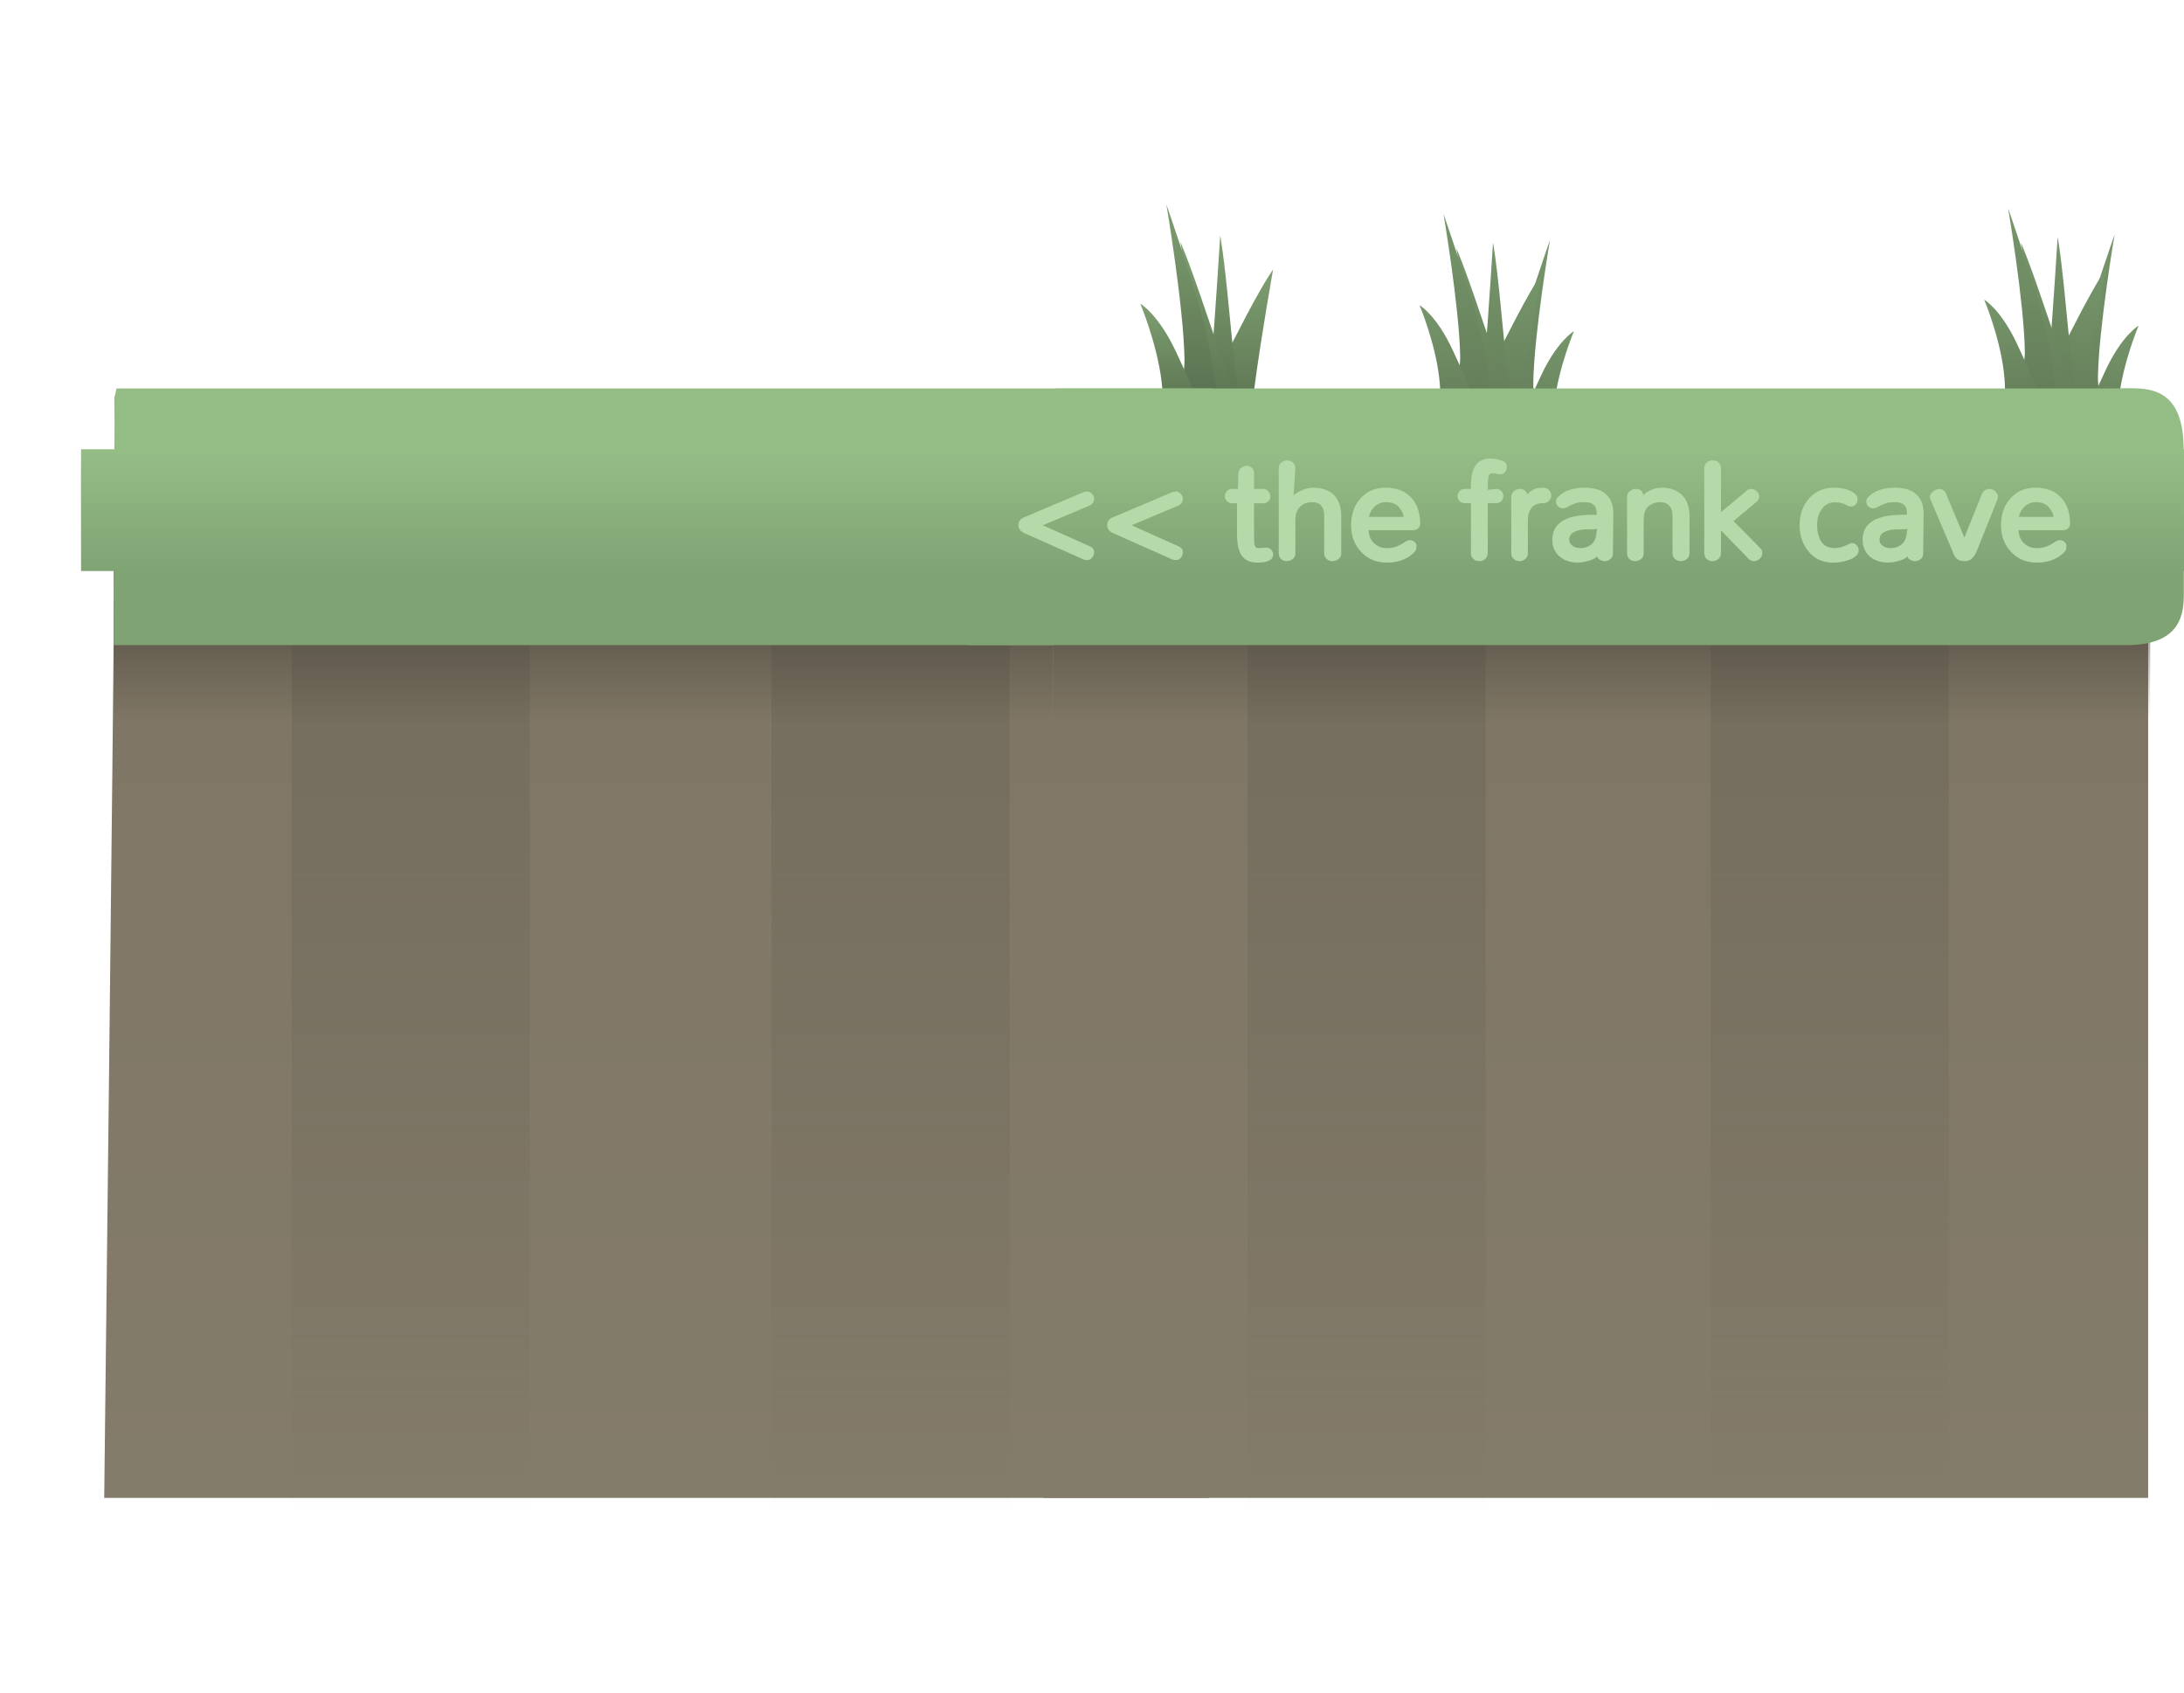 <svg version="1.1" xmlns="http://www.w3.org/2000/svg" xmlns:xlink="http://www.w3.org/1999/xlink" width="394.528" height="305.835" viewBox="0,0,394.528,305.835"><defs><linearGradient x1="99.795" y1="169.432" x2="99.795" y2="198.395" gradientUnits="userSpaceOnUse" id="color-1"><stop offset="0" stop-color="#7e9f71"/><stop offset="1" stop-color="#576e4e"/></linearGradient><linearGradient x1="97.648" y1="163.306" x2="97.648" y2="197.004" gradientUnits="userSpaceOnUse" id="color-2"><stop offset="0" stop-color="#7e9f71"/><stop offset="1" stop-color="#576e4e"/></linearGradient><linearGradient x1="95.998" y1="164.441" x2="95.998" y2="198.01" gradientUnits="userSpaceOnUse" id="color-3"><stop offset="0" stop-color="#7e9f71"/><stop offset="1" stop-color="#576e4e"/></linearGradient><linearGradient x1="92.699" y1="157.667" x2="92.699" y2="195.119" gradientUnits="userSpaceOnUse" id="color-4"><stop offset="0" stop-color="#7e9f71"/><stop offset="1" stop-color="#576e4e"/></linearGradient><linearGradient x1="89.014" y1="175.601" x2="89.014" y2="196.622" gradientUnits="userSpaceOnUse" id="color-5"><stop offset="0" stop-color="#7e9f71"/><stop offset="1" stop-color="#576e4e"/></linearGradient><linearGradient x1="254.946" y1="163.074" x2="254.946" y2="197.517" gradientUnits="userSpaceOnUse" id="color-6"><stop offset="0" stop-color="#77966b"/><stop offset="1" stop-color="#637d59"/></linearGradient><linearGradient x1="258.335" y1="179.567" x2="258.335" y2="198.899" gradientUnits="userSpaceOnUse" id="color-7"><stop offset="0" stop-color="#77966b"/><stop offset="1" stop-color="#637d59"/></linearGradient><linearGradient x1="250.906" y1="169.196" x2="250.906" y2="195.832" gradientUnits="userSpaceOnUse" id="color-8"><stop offset="0" stop-color="#77966b"/><stop offset="1" stop-color="#637d59"/></linearGradient><linearGradient x1="248.932" y1="163.562" x2="248.932" y2="194.553" gradientUnits="userSpaceOnUse" id="color-9"><stop offset="0" stop-color="#77966b"/><stop offset="1" stop-color="#637d59"/></linearGradient><linearGradient x1="247.415" y1="164.607" x2="247.415" y2="195.479" gradientUnits="userSpaceOnUse" id="color-10"><stop offset="0" stop-color="#77966b"/><stop offset="1" stop-color="#637d59"/></linearGradient><linearGradient x1="244.38" y1="158.377" x2="244.38" y2="192.82" gradientUnits="userSpaceOnUse" id="color-11"><stop offset="0" stop-color="#77966b"/><stop offset="1" stop-color="#637d59"/></linearGradient><linearGradient x1="240.991" y1="174.87" x2="240.991" y2="194.202" gradientUnits="userSpaceOnUse" id="color-12"><stop offset="0" stop-color="#77966b"/><stop offset="1" stop-color="#637d59"/></linearGradient><linearGradient x1="152.946" y1="164.074" x2="152.946" y2="198.517" gradientUnits="userSpaceOnUse" id="color-13"><stop offset="0" stop-color="#77966b"/><stop offset="1" stop-color="#637d59"/></linearGradient><linearGradient x1="156.335" y1="180.567" x2="156.335" y2="199.899" gradientUnits="userSpaceOnUse" id="color-14"><stop offset="0" stop-color="#77966b"/><stop offset="1" stop-color="#637d59"/></linearGradient><linearGradient x1="148.906" y1="170.196" x2="148.906" y2="196.832" gradientUnits="userSpaceOnUse" id="color-15"><stop offset="0" stop-color="#77966b"/><stop offset="1" stop-color="#637d59"/></linearGradient><linearGradient x1="146.932" y1="164.562" x2="146.932" y2="195.553" gradientUnits="userSpaceOnUse" id="color-16"><stop offset="0" stop-color="#77966b"/><stop offset="1" stop-color="#637d59"/></linearGradient><linearGradient x1="145.415" y1="165.607" x2="145.415" y2="196.479" gradientUnits="userSpaceOnUse" id="color-17"><stop offset="0" stop-color="#77966b"/><stop offset="1" stop-color="#637d59"/></linearGradient><linearGradient x1="142.38" y1="159.377" x2="142.38" y2="193.82" gradientUnits="userSpaceOnUse" id="color-18"><stop offset="0" stop-color="#77966b"/><stop offset="1" stop-color="#637d59"/></linearGradient><linearGradient x1="138.991" y1="175.87" x2="138.991" y2="195.202" gradientUnits="userSpaceOnUse" id="color-19"><stop offset="0" stop-color="#77966b"/><stop offset="1" stop-color="#637d59"/></linearGradient><linearGradient x1="-27.694" y1="203.472" x2="-27.694" y2="391.341" gradientUnits="userSpaceOnUse" id="color-20"><stop offset="0" stop-color="#7e7463"/><stop offset="1" stop-color="#847c6b"/></linearGradient><linearGradient x1="-48.515" y1="221.339" x2="-48.515" y2="394.006" gradientUnits="userSpaceOnUse" id="color-21"><stop offset="0" stop-color="#736c5d"/><stop offset="1" stop-color="#736c5d" stop-opacity="0"/></linearGradient><linearGradient x1="38.155" y1="221.339" x2="38.155" y2="394.006" gradientUnits="userSpaceOnUse" id="color-22"><stop offset="0" stop-color="#736c5d"/><stop offset="1" stop-color="#736c5d" stop-opacity="0"/></linearGradient><linearGradient x1="-27.307" y1="218.173" x2="-27.307" y2="251.24" gradientUnits="userSpaceOnUse" id="color-23"><stop offset="0" stop-color="#454037"/><stop offset="1" stop-color="#454037" stop-opacity="0"/></linearGradient><linearGradient x1="141.976" y1="203.472" x2="141.976" y2="391.341" gradientUnits="userSpaceOnUse" id="color-24"><stop offset="0" stop-color="#7e7463"/><stop offset="1" stop-color="#847c6b"/></linearGradient><linearGradient x1="124.158" y1="221.339" x2="124.158" y2="394.006" gradientUnits="userSpaceOnUse" id="color-25"><stop offset="0" stop-color="#736c5d"/><stop offset="1" stop-color="#736c5d" stop-opacity="0"/></linearGradient><linearGradient x1="207.825" y1="221.339" x2="207.825" y2="394.006" gradientUnits="userSpaceOnUse" id="color-26"><stop offset="0" stop-color="#736c5d"/><stop offset="1" stop-color="#736c5d" stop-opacity="0"/></linearGradient><linearGradient x1="142.363" y1="218.173" x2="142.363" y2="251.24" gradientUnits="userSpaceOnUse" id="color-27"><stop offset="0" stop-color="#454037"/><stop offset="1" stop-color="#454037" stop-opacity="0"/></linearGradient><linearGradient x1="136.175" y1="201.9" x2="136.175" y2="223.9" gradientUnits="userSpaceOnUse" id="color-28"><stop offset="0" stop-color="#95bd86"/><stop offset="1" stop-color="#80a374"/></linearGradient><linearGradient x1="-27.658" y1="201.9" x2="-27.658" y2="223.9" gradientUnits="userSpaceOnUse" id="color-29"><stop offset="0" stop-color="#95bd86"/><stop offset="1" stop-color="#80a374"/></linearGradient></defs><g transform="translate(122.714,-120.743)"><g data-paper-data="{&quot;isPaintingLayer&quot;:true}" fill-rule="nonzero" stroke="none" stroke-linejoin="miter" stroke-miterlimit="10" stroke-dasharray="" stroke-dashoffset="0" style="mix-blend-mode: normal"><g data-paper-data="{&quot;index&quot;:null}" stroke-width="0" stroke-linecap="butt"><path d="M92.321,196.23c0,0 2.859,-4.295 8.427,-15.214c4.701,-9.22 6.521,-11.584 6.521,-11.584c0,0 -2.107,11.71 -3.337,21.017c-1.511,11.436 1.673,7.166 1.673,7.166z" data-paper-data="{&quot;origRot&quot;:0,&quot;index&quot;:null}" fill="url(#color-1)"/><path d="M93.816,195.996c0,0 1.049,5.225 2.162,-8.118c0.905,-10.859 1.73,-24.573 1.73,-24.573c0,0 0.613,2.898 1.664,13.978c1.245,13.122 2.108,18.346 2.108,18.346z" data-paper-data="{&quot;index&quot;:null}" fill="url(#color-2)"/><path d="M94.136,197.169c0,0 2.198,4.781 0.259,-8.449c-1.578,-10.767 -3.879,-24.279 -3.879,-24.279c0,0 1.249,2.643 4.773,13.097c4.173,12.381 6.191,17.21 6.191,17.21z" data-paper-data="{&quot;origRot&quot;:0,&quot;index&quot;:null}" fill="url(#color-3)"/><path d="M88.623,194.359c0,0 2.722,-4.069 2.641,-8.706c-0.17,-9.682 -3.283,-27.986 -3.283,-27.986c0,0 5.033,14.388 6.744,21.229c2.103,8.406 2.692,16.223 2.692,16.223z" data-paper-data="{&quot;origPos&quot;:null}" fill="url(#color-4)"/><path d="M85.753,196.516c0,0 2.382,1.516 1.359,-6.916c-0.833,-6.862 -3.837,-13.998 -3.837,-13.998c0,0 3.26,1.879 6.444,8.677c3.772,8.051 5.033,11.217 5.033,11.217z" data-paper-data="{&quot;origPos&quot;:null,&quot;origRot&quot;:0}" fill="url(#color-5)"/></g><path d="M110.185,283.173c0,79.201 -52.136,143.406 -116.45,143.406c-64.313,0 -116.45,-64.205 -116.45,-143.406c0,-79.201 52.136,-143.406 116.45,-143.406c64.313,0 116.45,64.205 116.45,143.406z" fill="none" stroke-width="0" stroke-linecap="butt"/><path d="M113.684,264.149c0,79.201 -52.136,143.406 -116.45,143.406c-64.313,0 -116.45,-64.205 -116.45,-143.406c0,-79.201 52.136,-143.406 116.45,-143.406c64.313,0 116.45,64.205 116.45,143.406z" fill="none" stroke-width="0" stroke-linecap="butt"/><g data-paper-data="{&quot;index&quot;:null}" stroke-width="0" stroke-linecap="butt"><path d="M250.607,197.517c0,0 0.542,-7.189 2.476,-14.92c1.574,-6.292 6.202,-19.523 6.202,-19.523c0,0 -2.864,16.833 -3.02,25.737c-0.075,4.265 2.429,8.007 2.429,8.007z" data-paper-data="{&quot;origPos&quot;:null}" fill="url(#color-6)"/><path d="M253.057,197.863c0,0 1.16,-2.912 4.629,-10.316c2.929,-6.251 5.927,-7.98 5.927,-7.98c0,0 -2.763,6.563 -3.528,12.874c-0.941,7.754 1.25,6.361 1.25,6.361z" data-paper-data="{&quot;origPos&quot;:null,&quot;origRot&quot;:0}" fill="url(#color-7)"/><path d="M244.033,193.841c0,0 2.63,-3.95 7.75,-13.992c4.323,-8.479 5.997,-10.653 5.997,-10.653c0,0 -1.938,10.769 -3.069,19.328c-1.389,10.517 1.539,6.59 1.539,6.59z" data-paper-data="{&quot;origRot&quot;:0,&quot;index&quot;:null}" fill="url(#color-8)"/><path d="M245.408,193.626c0,0 0.965,4.805 1.988,-7.466c0.832,-9.986 1.591,-22.598 1.591,-22.598c0,0 0.564,2.665 1.53,12.855c1.145,12.068 1.939,16.872 1.939,16.872z" data-paper-data="{&quot;index&quot;:null}" fill="url(#color-9)"/><path d="M245.703,194.705c0,0 2.022,4.397 0.238,-7.77c-1.451,-9.902 -3.568,-22.328 -3.568,-22.328c0,0 1.149,2.431 4.389,12.045c3.838,11.386 5.694,15.828 5.694,15.828z" data-paper-data="{&quot;origRot&quot;:0,&quot;index&quot;:null}" fill="url(#color-10)"/><path d="M240.632,192.121c0,0 2.503,-3.742 2.429,-8.007c-0.156,-8.904 -3.02,-25.737 -3.02,-25.737c0,0 4.629,13.232 6.202,19.524c1.934,7.731 2.476,14.92 2.476,14.92z" data-paper-data="{&quot;origPos&quot;:null}" fill="url(#color-11)"/><path d="M237.992,194.104c0,0 2.191,1.394 1.25,-6.361c-0.766,-6.311 -3.528,-12.874 -3.528,-12.874c0,0 2.998,1.728 5.927,7.98c3.469,7.404 4.629,10.316 4.629,10.316z" data-paper-data="{&quot;origPos&quot;:null,&quot;origRot&quot;:0}" fill="url(#color-12)"/></g><g data-paper-data="{&quot;index&quot;:null}" stroke-width="0" stroke-linecap="butt"><path d="M148.607,198.517c0,0 0.542,-7.189 2.476,-14.92c1.574,-6.292 6.202,-19.523 6.202,-19.523c0,0 -2.864,16.833 -3.02,25.737c-0.075,4.265 2.429,8.007 2.429,8.007z" data-paper-data="{&quot;origPos&quot;:null}" fill="url(#color-13)"/><path d="M151.057,198.863c0,0 1.16,-2.912 4.629,-10.316c2.929,-6.251 5.927,-7.98 5.927,-7.98c0,0 -2.763,6.563 -3.528,12.874c-0.941,7.754 1.25,6.361 1.25,6.361z" data-paper-data="{&quot;origPos&quot;:null,&quot;origRot&quot;:0}" fill="url(#color-14)"/><path d="M142.033,194.841c0,0 2.63,-3.95 7.75,-13.992c4.323,-8.479 5.997,-10.653 5.997,-10.653c0,0 -1.938,10.769 -3.069,19.328c-1.389,10.517 1.539,6.59 1.539,6.59z" data-paper-data="{&quot;origRot&quot;:0,&quot;index&quot;:null}" fill="url(#color-15)"/><path d="M143.408,194.626c0,0 0.965,4.805 1.988,-7.466c0.832,-9.986 1.591,-22.598 1.591,-22.598c0,0 0.564,2.665 1.53,12.855c1.145,12.068 1.939,16.872 1.939,16.872z" data-paper-data="{&quot;index&quot;:null}" fill="url(#color-16)"/><path d="M143.703,195.705c0,0 2.022,4.397 0.238,-7.77c-1.451,-9.902 -3.568,-22.328 -3.568,-22.328c0,0 1.149,2.431 4.389,12.045c3.838,11.386 5.694,15.828 5.694,15.828z" data-paper-data="{&quot;origRot&quot;:0,&quot;index&quot;:null}" fill="url(#color-17)"/><path d="M138.632,193.121c0,0 2.503,-3.742 2.429,-8.007c-0.156,-8.904 -3.02,-25.737 -3.02,-25.737c0,0 4.629,13.232 6.202,19.524c1.934,7.731 2.476,14.92 2.476,14.92z" data-paper-data="{&quot;origPos&quot;:null}" fill="url(#color-18)"/><path d="M135.992,195.104c0,0 2.191,1.394 1.25,-6.361c-0.766,-6.311 -3.528,-12.874 -3.528,-12.874c0,0 2.998,1.728 5.927,7.98c3.469,7.404 4.629,10.316 4.629,10.316z" data-paper-data="{&quot;origPos&quot;:null,&quot;origRot&quot;:0}" fill="url(#color-19)"/></g><path d="M-103.888,391.341c0,0 1.733,-148.891 1.733,-160.403c0,-2.399 -0.024,-7.466 -0.035,-12.666c-0.013,-6.133 -0.008,-12.453 0.075,-14.801h197.783v187.87z" data-paper-data="{&quot;index&quot;:null}" fill="url(#color-20)" stroke-width="0" stroke-linecap="butt"/><path d="M-70.015,394.006v-172.667h43v172.667z" data-paper-data="{&quot;index&quot;:null}" fill="url(#color-21)" stroke-width="0" stroke-linecap="butt"/><path d="M16.655,394.006v-172.667h43v172.667z" data-paper-data="{&quot;index&quot;:null}" fill="url(#color-22)" stroke-width="0" stroke-linecap="butt"/><path d="M-102.155,251.24c0,-6.767 0,-13.535 0,-20.302c0,-4.352 2.125,-8.685 1.033,-12.79l182.249,-0.094c0,0 14.957,5.696 14.957,7.263c0,4.866 -0.093,25.923 -0.093,25.923z" data-paper-data="{&quot;index&quot;:null}" fill="url(#color-23)" stroke-width="0" stroke-linecap="butt"/><path d="M95.986,237.286c0,0 -11.013,0 -16.696,0c-15.575,0 -59.295,0 -104.533,0c-26.98,0 -54.501,0 -76.912,0c0,-2.116 0,-4.231 0,-6.347c0,-5.228 0.049,-16.695 0.049,-16.695l198.051,-0.415z" data-paper-data="{&quot;index&quot;:null}" fill="#80a374" stroke-width="0" stroke-linecap="butt"/><path d="M-102.122,203.657c0.178,-4.707 0.055,-9.106 0.055,-11.111c0.176,-0.526 0.308,-1.072 0.394,-1.632c65.474,0 198.144,0 198.144,0l-0.201,12.743z" data-paper-data="{&quot;index&quot;:null}" fill="#94bc85" stroke-width="0" stroke-linecap="butt"/><path d="M65.782,391.341c0,0 1.733,-148.891 1.733,-160.403c0,-2.399 -0.024,-7.466 -0.035,-12.666c-0.013,-6.133 -0.008,-12.453 0.075,-14.801h197.783v187.87z" data-paper-data="{&quot;index&quot;:null}" fill="url(#color-24)" stroke-width="0" stroke-linecap="butt"/><path d="M102.658,394.006v-172.667h43v172.667z" data-paper-data="{&quot;index&quot;:null}" fill="url(#color-25)" stroke-width="0" stroke-linecap="butt"/><path d="M186.325,394.006v-172.667h43v172.667z" data-paper-data="{&quot;index&quot;:null}" fill="url(#color-26)" stroke-width="0" stroke-linecap="butt"/><path d="M67.514,251.24c0,-6.767 0,-13.535 0,-20.302c0,-4.352 2.125,-8.685 1.033,-12.79l182.249,-0.094c0,0 14.957,5.696 14.957,7.263c0,4.866 -0.093,25.923 -0.093,25.923z" data-paper-data="{&quot;index&quot;:null}" fill="url(#color-27)" stroke-width="0" stroke-linecap="butt"/><path d="M67.548,203.657c0.175,-4.707 0.054,-9.106 0.054,-11.111c0.173,-0.526 0.304,-1.072 0.388,-1.632c64.606,0 172.63,0 190.948,0c5.43,0 12.964,-1.435 12.822,11.546c-0.019,1.52 -0.046,1.197 -0.046,1.197z" data-paper-data="{&quot;index&quot;:null}" fill="#94bc85" stroke-width="0" stroke-linecap="butt"/><path d="M271.781,227.9c0,3.444 -0.265,9.385 -10.357,9.385c-4.551,0 -8.068,0 -14.177,0c-16.744,0 -63.746,0 -112.38,0c-29.006,0 -58.592,0 -82.686,0c0,-2.116 0,-4.231 0,-6.347c0,-5.228 0.053,-16.695 0.053,-16.695l219.547,-0.415c0,0 0,9.854 0,14.071z" data-paper-data="{&quot;index&quot;:null}" fill="#80a374" stroke-width="0" stroke-linecap="butt"/><path d="M52.266,223.9c-0.005,-0.209 -0.013,-4.197 -0.017,-8.729c-0,-0.353 -0.001,-0.709 -0.001,-1.066c-0.004,-5.462 -0.001,-11.337 0.02,-12.205c71.621,0 194.224,0 212.033,0c4.285,0 7.512,0 7.512,0v22z" data-paper-data="{&quot;index&quot;:null}" fill="url(#color-28)" stroke-width="0" stroke-linecap="butt"/><path d="M-108.071,223.9c-0.005,-0.209 -0.013,-4.197 -0.017,-8.729c-0,-0.353 -0.001,-0.709 -0.001,-1.066c-0.004,-5.462 -0.001,-11.337 0.019,-12.205c68.637,0 204.106,0 204.106,0l-0.061,22z" data-paper-data="{&quot;index&quot;:null}" fill="url(#color-29)" stroke-width="0" stroke-linecap="butt"/><path d="M62.316,217.04c-0.704,-0.327 -1.055,-0.799 -1.055,-1.418c0,-0.704 0.373,-1.19 1.119,-1.46l10.681,-4.53c0.135,-0.036 0.338,-0.071 0.608,-0.107c0.27,-0.036 0.547,0.092 0.831,0.384c0.291,0.284 0.437,0.59 0.437,0.917c0,0.576 -0.291,0.998 -0.874,1.268l-8.4,3.539l8.442,3.773c0.554,0.249 0.831,0.597 0.831,1.045c0,0.441 -0.128,0.796 -0.384,1.066c-0.249,0.27 -0.515,0.405 -0.799,0.405c-0.284,0 -0.519,-0.036 -0.704,-0.107zM78.344,217.04c-0.704,-0.327 -1.055,-0.799 -1.055,-1.418c0,-0.704 0.373,-1.19 1.119,-1.46l10.681,-4.53c0.135,-0.036 0.338,-0.071 0.608,-0.107c0.27,-0.036 0.547,0.092 0.831,0.384c0.291,0.284 0.437,0.59 0.437,0.917c0,0.576 -0.291,0.998 -0.874,1.268l-8.4,3.539l8.442,3.773c0.554,0.249 0.831,0.597 0.831,1.045c0,0.441 -0.128,0.796 -0.384,1.066c-0.249,0.27 -0.515,0.405 -0.799,0.405c-0.284,0 -0.519,-0.036 -0.704,-0.107zM107.275,220.856c0,1.009 -0.931,1.514 -2.793,1.514c-1.293,0 -2.228,-0.38 -2.803,-1.141c-0.569,-0.739 -0.878,-1.915 -0.927,-3.528v-6.033h-0.821c-0.412,0 -0.746,-0.135 -1.002,-0.405c-0.249,-0.27 -0.373,-0.565 -0.373,-0.885c0,-0.291 0.107,-0.583 0.32,-0.874c0.22,-0.291 0.572,-0.437 1.055,-0.437h0.97l0.096,-2.878c0.071,-0.426 0.256,-0.75 0.554,-0.97c0.306,-0.22 0.629,-0.33 0.97,-0.33c0.341,0 0.643,0.117 0.906,0.352c0.263,0.227 0.394,0.561 0.394,1.002v2.825h1.599c0.433,0 0.767,0.146 1.002,0.437c0.235,0.284 0.352,0.576 0.352,0.874c0,0.37 -0.124,0.679 -0.373,0.927c-0.242,0.242 -0.569,0.362 -0.981,0.362h-1.599v4.989c0,1.485 0.036,2.342 0.107,2.569c0.078,0.22 0.178,0.366 0.298,0.437c0.121,0.064 0.295,0.096 0.522,0.096l1.215,-0.096c0.426,0 0.75,0.135 0.97,0.405c0.227,0.27 0.341,0.533 0.341,0.789zM116.491,213.831c0,-0.803 -0.213,-1.421 -0.64,-1.855c-0.37,-0.348 -0.821,-0.522 -1.354,-0.522c-0.526,0 -0.974,0.06 -1.343,0.181c-0.37,0.121 -0.693,0.32 -0.97,0.597c-0.597,0.561 -0.895,1.379 -0.895,2.452v5.991c0,0.49 -0.171,0.853 -0.512,1.087c-0.334,0.235 -0.686,0.352 -1.055,0.352c-0.398,0 -0.739,-0.131 -1.023,-0.394c-0.277,-0.263 -0.416,-0.611 -0.416,-1.045v-15.307c0,-0.49 0.167,-0.853 0.501,-1.087c0.334,-0.242 0.668,-0.362 1.002,-0.362c0.37,0 0.711,0.117 1.023,0.352c0.32,0.227 0.48,0.593 0.48,1.098l-0.341,5.117c-0.156,-0.213 0.227,-0.551 1.151,-1.013c0.81,-0.419 1.613,-0.629 2.409,-0.629c0.803,0 1.485,0.099 2.047,0.298c0.561,0.199 1.084,0.49 1.567,0.874c0.966,0.917 1.45,2.231 1.45,3.944v6.715c0,0.49 -0.178,0.853 -0.533,1.087c-0.348,0.235 -0.693,0.352 -1.034,0.352c-0.391,0 -0.743,-0.128 -1.055,-0.384c-0.306,-0.256 -0.458,-0.608 -0.458,-1.055zM133.841,215.238c0,0.789 -0.43,1.219 -1.29,1.29h-8.037c0.064,1.492 0.771,2.509 2.121,3.049c0.362,0.121 0.799,0.181 1.311,0.181c1.052,0 2.143,-0.398 3.272,-1.194c0.632,-0.362 1.183,-0.316 1.652,0.139c0.277,0.298 0.37,0.59 0.277,0.874c0,0.398 -0.131,0.714 -0.394,0.949c-1.251,1.244 -2.896,1.858 -4.935,1.844c-1.876,0 -3.39,-0.611 -4.541,-1.833c-1.279,-1.258 -1.919,-2.906 -1.919,-4.946c0,-1.869 0.522,-3.422 1.567,-4.658c1.123,-1.393 2.69,-2.089 4.701,-2.089c2.011,0 3.557,0.618 4.637,1.855c1.009,1.101 1.535,2.615 1.578,4.541zM130.835,214.119c-0.036,-0.597 -0.341,-1.212 -0.917,-1.844c-0.519,-0.547 -1.283,-0.821 -2.292,-0.821c-0.839,0 -1.556,0.313 -2.153,0.938c-0.554,0.647 -0.849,1.222 -0.885,1.727zM146.042,211.635v8.975c0,0.497 -0.163,0.874 -0.49,1.13c-0.32,0.249 -0.618,0.373 -0.895,0.373c-0.277,0 -0.515,-0.028 -0.714,-0.085c-0.199,-0.057 -0.362,-0.163 -0.49,-0.32c-0.334,-0.235 -0.483,-0.608 -0.448,-1.119v-8.954h-1.098c-0.426,0 -0.753,-0.131 -0.981,-0.394c-0.227,-0.263 -0.341,-0.558 -0.341,-0.885c0,-0.277 0.107,-0.561 0.32,-0.853c0.22,-0.291 0.554,-0.437 1.002,-0.437h1.098v-0.757c0,-2.402 0.689,-3.894 2.068,-4.477c0.448,-0.171 0.895,-0.256 1.343,-0.256c0.739,0 1.485,0.124 2.238,0.373c0.561,0.227 0.842,0.615 0.842,1.162c0,0.284 -0.099,0.572 -0.298,0.863c-0.192,0.284 -0.433,0.426 -0.725,0.426c-0.284,0 -0.494,-0.007 -0.629,-0.021c-0.135,-0.014 -0.252,-0.046 -0.352,-0.096c-0.142,-0.028 -0.32,-0.043 -0.533,-0.043c-0.213,0 -0.37,0.028 -0.469,0.085c-0.092,0.057 -0.174,0.16 -0.245,0.309c-0.135,0.32 -0.203,1.194 -0.203,2.622h-0.192l1.663,-0.192c0.419,0 0.75,0.131 0.991,0.394c0.242,0.256 0.362,0.554 0.362,0.895c0,0.334 -0.121,0.632 -0.362,0.895c-0.242,0.256 -0.572,0.384 -0.991,0.384zM152.723,211.635c0.235,-1.862 1.332,-2.793 3.294,-2.793c0.483,0 0.853,0.149 1.109,0.448c0.263,0.291 0.394,0.608 0.394,0.949c0,0.341 -0.131,0.661 -0.394,0.959c-0.256,0.291 -0.618,0.437 -1.087,0.437c-0.462,0 -0.863,0.068 -1.205,0.203c-0.341,0.135 -0.615,0.323 -0.821,0.565c-0.483,0.59 -0.725,1.379 -0.725,2.366v5.905c0,0.49 -0.171,0.853 -0.512,1.087c-0.334,0.235 -0.629,0.352 -0.885,0.352c-0.256,0 -0.473,-0.025 -0.65,-0.075c-0.171,-0.057 -0.33,-0.16 -0.48,-0.309c-0.32,-0.206 -0.48,-0.558 -0.48,-1.055v-10.105c0,-0.433 0.149,-0.792 0.448,-1.077c0.306,-0.284 0.679,-0.426 1.119,-0.426c0.441,0 0.789,0.149 1.045,0.448c0.263,0.291 0.394,0.643 0.394,1.055zM164.955,213.735c0.448,0 0.7,0 0.757,0v-0.405c0,-1.251 -0.721,-1.876 -2.164,-1.876c-0.746,0 -1.276,0.06 -1.588,0.181c-0.64,0.235 -1.119,0.451 -1.439,0.65c-0.32,0.192 -0.629,0.288 -0.927,0.288c-0.291,0 -0.569,-0.114 -0.831,-0.341c-0.263,-0.227 -0.394,-0.529 -0.394,-0.906c0,-0.341 0.156,-0.647 0.469,-0.917c1.087,-1.045 2.668,-1.567 4.743,-1.567c2.466,0 4.061,0.86 4.786,2.58c0.235,0.597 0.352,1.276 0.352,2.036l-0.064,7.248c0,0.455 -0.156,0.803 -0.469,1.045c-0.313,0.242 -0.643,0.362 -0.991,0.362c-0.348,0 -0.682,-0.103 -1.002,-0.309c-0.32,-0.213 -0.48,-0.572 -0.48,-1.077h0.32c-0.078,0.668 -0.853,1.158 -2.324,1.471c-0.433,0.114 -0.927,0.171 -1.482,0.171c-0.554,0 -1.112,-0.085 -1.674,-0.256c-0.554,-0.163 -1.048,-0.426 -1.482,-0.789c-0.91,-0.76 -1.364,-1.784 -1.364,-3.07c0,-3.013 2.416,-4.52 7.248,-4.52zM165.839,216.219c-0.021,0.085 -0.256,0.128 -0.704,0.128c-0.448,0 -0.892,0.007 -1.332,0.021c-0.441,0.007 -0.849,0.053 -1.226,0.139c-0.37,0.078 -0.7,0.199 -0.991,0.362c-0.526,0.277 -0.803,0.732 -0.831,1.364c0,0.462 0.195,0.828 0.586,1.098c0.327,0.27 0.814,0.412 1.46,0.426c0.796,0 1.482,-0.252 2.057,-0.757c0.512,-0.476 0.796,-1.219 0.853,-2.228zM171.203,210.537c0,-0.448 0.163,-0.803 0.49,-1.066c0.327,-0.27 0.664,-0.405 1.013,-0.405c0.704,0 1.148,0.249 1.332,0.746c0.185,0.497 0.053,1.105 -0.394,1.823c-0.05,-0.888 0.405,-1.595 1.364,-2.121c0.817,-0.448 1.624,-0.672 2.42,-0.672c0.803,0 1.489,0.103 2.057,0.309c0.569,0.199 1.091,0.512 1.567,0.938c0.959,0.91 1.439,2.221 1.439,3.933v6.652c0,0.49 -0.178,0.853 -0.533,1.087c-0.348,0.235 -0.693,0.352 -1.034,0.352c-0.391,0 -0.743,-0.128 -1.055,-0.384c-0.306,-0.256 -0.458,-0.608 -0.458,-1.055v-6.779c0,-0.824 -0.213,-1.443 -0.64,-1.855c-0.398,-0.391 -0.895,-0.586 -1.492,-0.586c-0.867,0 -1.602,0.245 -2.207,0.736c-0.576,0.512 -0.863,1.332 -0.863,2.462v6.023c0,0.49 -0.171,0.853 -0.512,1.087c-0.334,0.235 -0.686,0.352 -1.055,0.352c-0.398,0 -0.739,-0.131 -1.023,-0.394c-0.277,-0.263 -0.416,-0.611 -0.416,-1.045zM188.169,216.549v4.061c0,0.497 -0.163,0.874 -0.49,1.13c-0.32,0.249 -0.668,0.373 -1.045,0.373c-0.37,0 -0.711,-0.128 -1.023,-0.384c-0.306,-0.256 -0.458,-0.629 -0.458,-1.119v-15.179c0,-0.526 0.156,-0.91 0.469,-1.151c0.313,-0.242 0.604,-0.362 0.874,-0.362c0.27,0 0.501,0.018 0.693,0.053c0.199,0.036 0.38,0.142 0.544,0.32c0.291,0.242 0.437,0.622 0.437,1.141v7.845l4.466,-3.741c0.277,-0.313 0.608,-0.469 0.991,-0.469c0.377,0 0.711,0.139 1.002,0.416c0.291,0.27 0.437,0.561 0.437,0.874c0,0.462 -0.153,0.807 -0.458,1.034l-4.168,3.486l4.85,4.903c0.227,0.227 0.341,0.494 0.341,0.799c0,0.306 -0.05,0.544 -0.149,0.714c-0.092,0.171 -0.217,0.32 -0.373,0.448c-0.313,0.249 -0.647,0.373 -1.002,0.373c-0.355,0 -0.693,-0.16 -1.013,-0.48zM202.375,215.59c0,-1.876 0.537,-3.439 1.61,-4.69c1.18,-1.372 2.715,-2.057 4.605,-2.057c1.592,0 2.825,0.345 3.699,1.034c0.377,0.27 0.565,0.608 0.565,1.013c0,0.398 -0.117,0.721 -0.352,0.97c-0.227,0.249 -0.497,0.373 -0.81,0.373c-0.313,0 -0.551,-0.064 -0.714,-0.192c-0.689,-0.391 -1.425,-0.579 -2.207,-0.565c-0.959,0 -1.713,0.359 -2.26,1.077c-0.647,0.782 -0.97,1.794 -0.97,3.038c0,1.165 0.235,2.143 0.704,2.931c0.512,0.824 1.354,1.236 2.526,1.236c0.668,0 1.499,-0.238 2.494,-0.714c0.547,-0.32 1.027,-0.242 1.439,0.235c0.227,0.227 0.341,0.537 0.341,0.927c0,0.384 -0.185,0.725 -0.554,1.023c-0.37,0.298 -0.775,0.519 -1.215,0.661c-0.974,0.334 -1.929,0.497 -2.867,0.49c-0.931,-0.007 -1.78,-0.185 -2.548,-0.533c-0.767,-0.355 -1.407,-0.871 -1.919,-1.546c-1.045,-1.251 -1.567,-2.821 -1.567,-4.711zM221.005,213.735c0.448,0 0.7,0 0.757,0v-0.405c0,-1.251 -0.721,-1.876 -2.164,-1.876c-0.746,0 -1.276,0.06 -1.588,0.181c-0.64,0.235 -1.119,0.451 -1.439,0.65c-0.32,0.192 -0.629,0.288 -0.927,0.288c-0.291,0 -0.569,-0.114 -0.831,-0.341c-0.263,-0.227 -0.394,-0.529 -0.394,-0.906c0,-0.341 0.156,-0.647 0.469,-0.917c1.087,-1.045 2.668,-1.567 4.743,-1.567c2.466,0 4.061,0.86 4.786,2.58c0.235,0.597 0.352,1.276 0.352,2.036l-0.064,7.248c0,0.455 -0.156,0.803 -0.469,1.045c-0.313,0.242 -0.643,0.362 -0.991,0.362c-0.348,0 -0.682,-0.103 -1.002,-0.309c-0.32,-0.213 -0.48,-0.572 -0.48,-1.077h0.32c-0.078,0.668 -0.853,1.158 -2.324,1.471c-0.433,0.114 -0.927,0.171 -1.482,0.171c-0.554,0 -1.112,-0.085 -1.674,-0.256c-0.554,-0.163 -1.048,-0.426 -1.482,-0.789c-0.91,-0.76 -1.364,-1.784 -1.364,-3.07c0,-3.013 2.416,-4.52 7.248,-4.52zM221.89,216.219c-0.021,0.085 -0.256,0.128 -0.704,0.128c-0.448,0 -0.892,0.007 -1.332,0.021c-0.441,0.007 -0.849,0.053 -1.226,0.139c-0.37,0.078 -0.7,0.199 -0.991,0.362c-0.526,0.277 -0.803,0.732 -0.831,1.364c0,0.462 0.195,0.828 0.586,1.098c0.327,0.27 0.814,0.412 1.46,0.426c0.796,0 1.482,-0.252 2.057,-0.757c0.512,-0.476 0.796,-1.219 0.853,-2.228zM234.364,220.323c-0.249,0.576 -0.537,1.02 -0.863,1.332c-0.32,0.306 -0.771,0.458 -1.354,0.458c-0.59,0 -1.052,-0.149 -1.386,-0.448c-0.327,-0.306 -0.586,-0.76 -0.778,-1.364l-3.901,-9.167c-0.341,-0.625 -0.192,-1.173 0.448,-1.642c0.277,-0.213 0.583,-0.355 0.917,-0.426c0.782,0 1.272,0.359 1.471,1.077l3.219,7.717l3.113,-7.739c0.227,-0.632 0.664,-0.984 1.311,-1.055c0.654,0 1.141,0.266 1.46,0.799c0.163,0.249 0.224,0.473 0.181,0.672c-0.036,0.199 -0.078,0.38 -0.128,0.544zM251.243,215.238c0,0.789 -0.43,1.219 -1.29,1.29h-8.037c0.064,1.492 0.771,2.509 2.121,3.049c0.362,0.121 0.799,0.181 1.311,0.181c1.052,0 2.143,-0.398 3.272,-1.194c0.632,-0.362 1.183,-0.316 1.652,0.139c0.277,0.298 0.37,0.59 0.277,0.874c0,0.398 -0.131,0.714 -0.394,0.949c-1.251,1.244 -2.896,1.858 -4.935,1.844c-1.876,0 -3.39,-0.611 -4.541,-1.833c-1.279,-1.258 -1.919,-2.906 -1.919,-4.946c0,-1.869 0.522,-3.422 1.567,-4.658c1.123,-1.393 2.69,-2.089 4.701,-2.089c2.011,0 3.557,0.618 4.637,1.855c1.009,1.101 1.535,2.615 1.578,4.541zM248.237,214.119c-0.036,-0.597 -0.341,-1.212 -0.917,-1.844c-0.519,-0.547 -1.283,-0.821 -2.292,-0.821c-0.839,0 -1.556,0.313 -2.153,0.938c-0.554,0.647 -0.849,1.222 -0.885,1.727z" fill="#b5d9a8" stroke-width="1" stroke-linecap="square"/></g></g></svg>